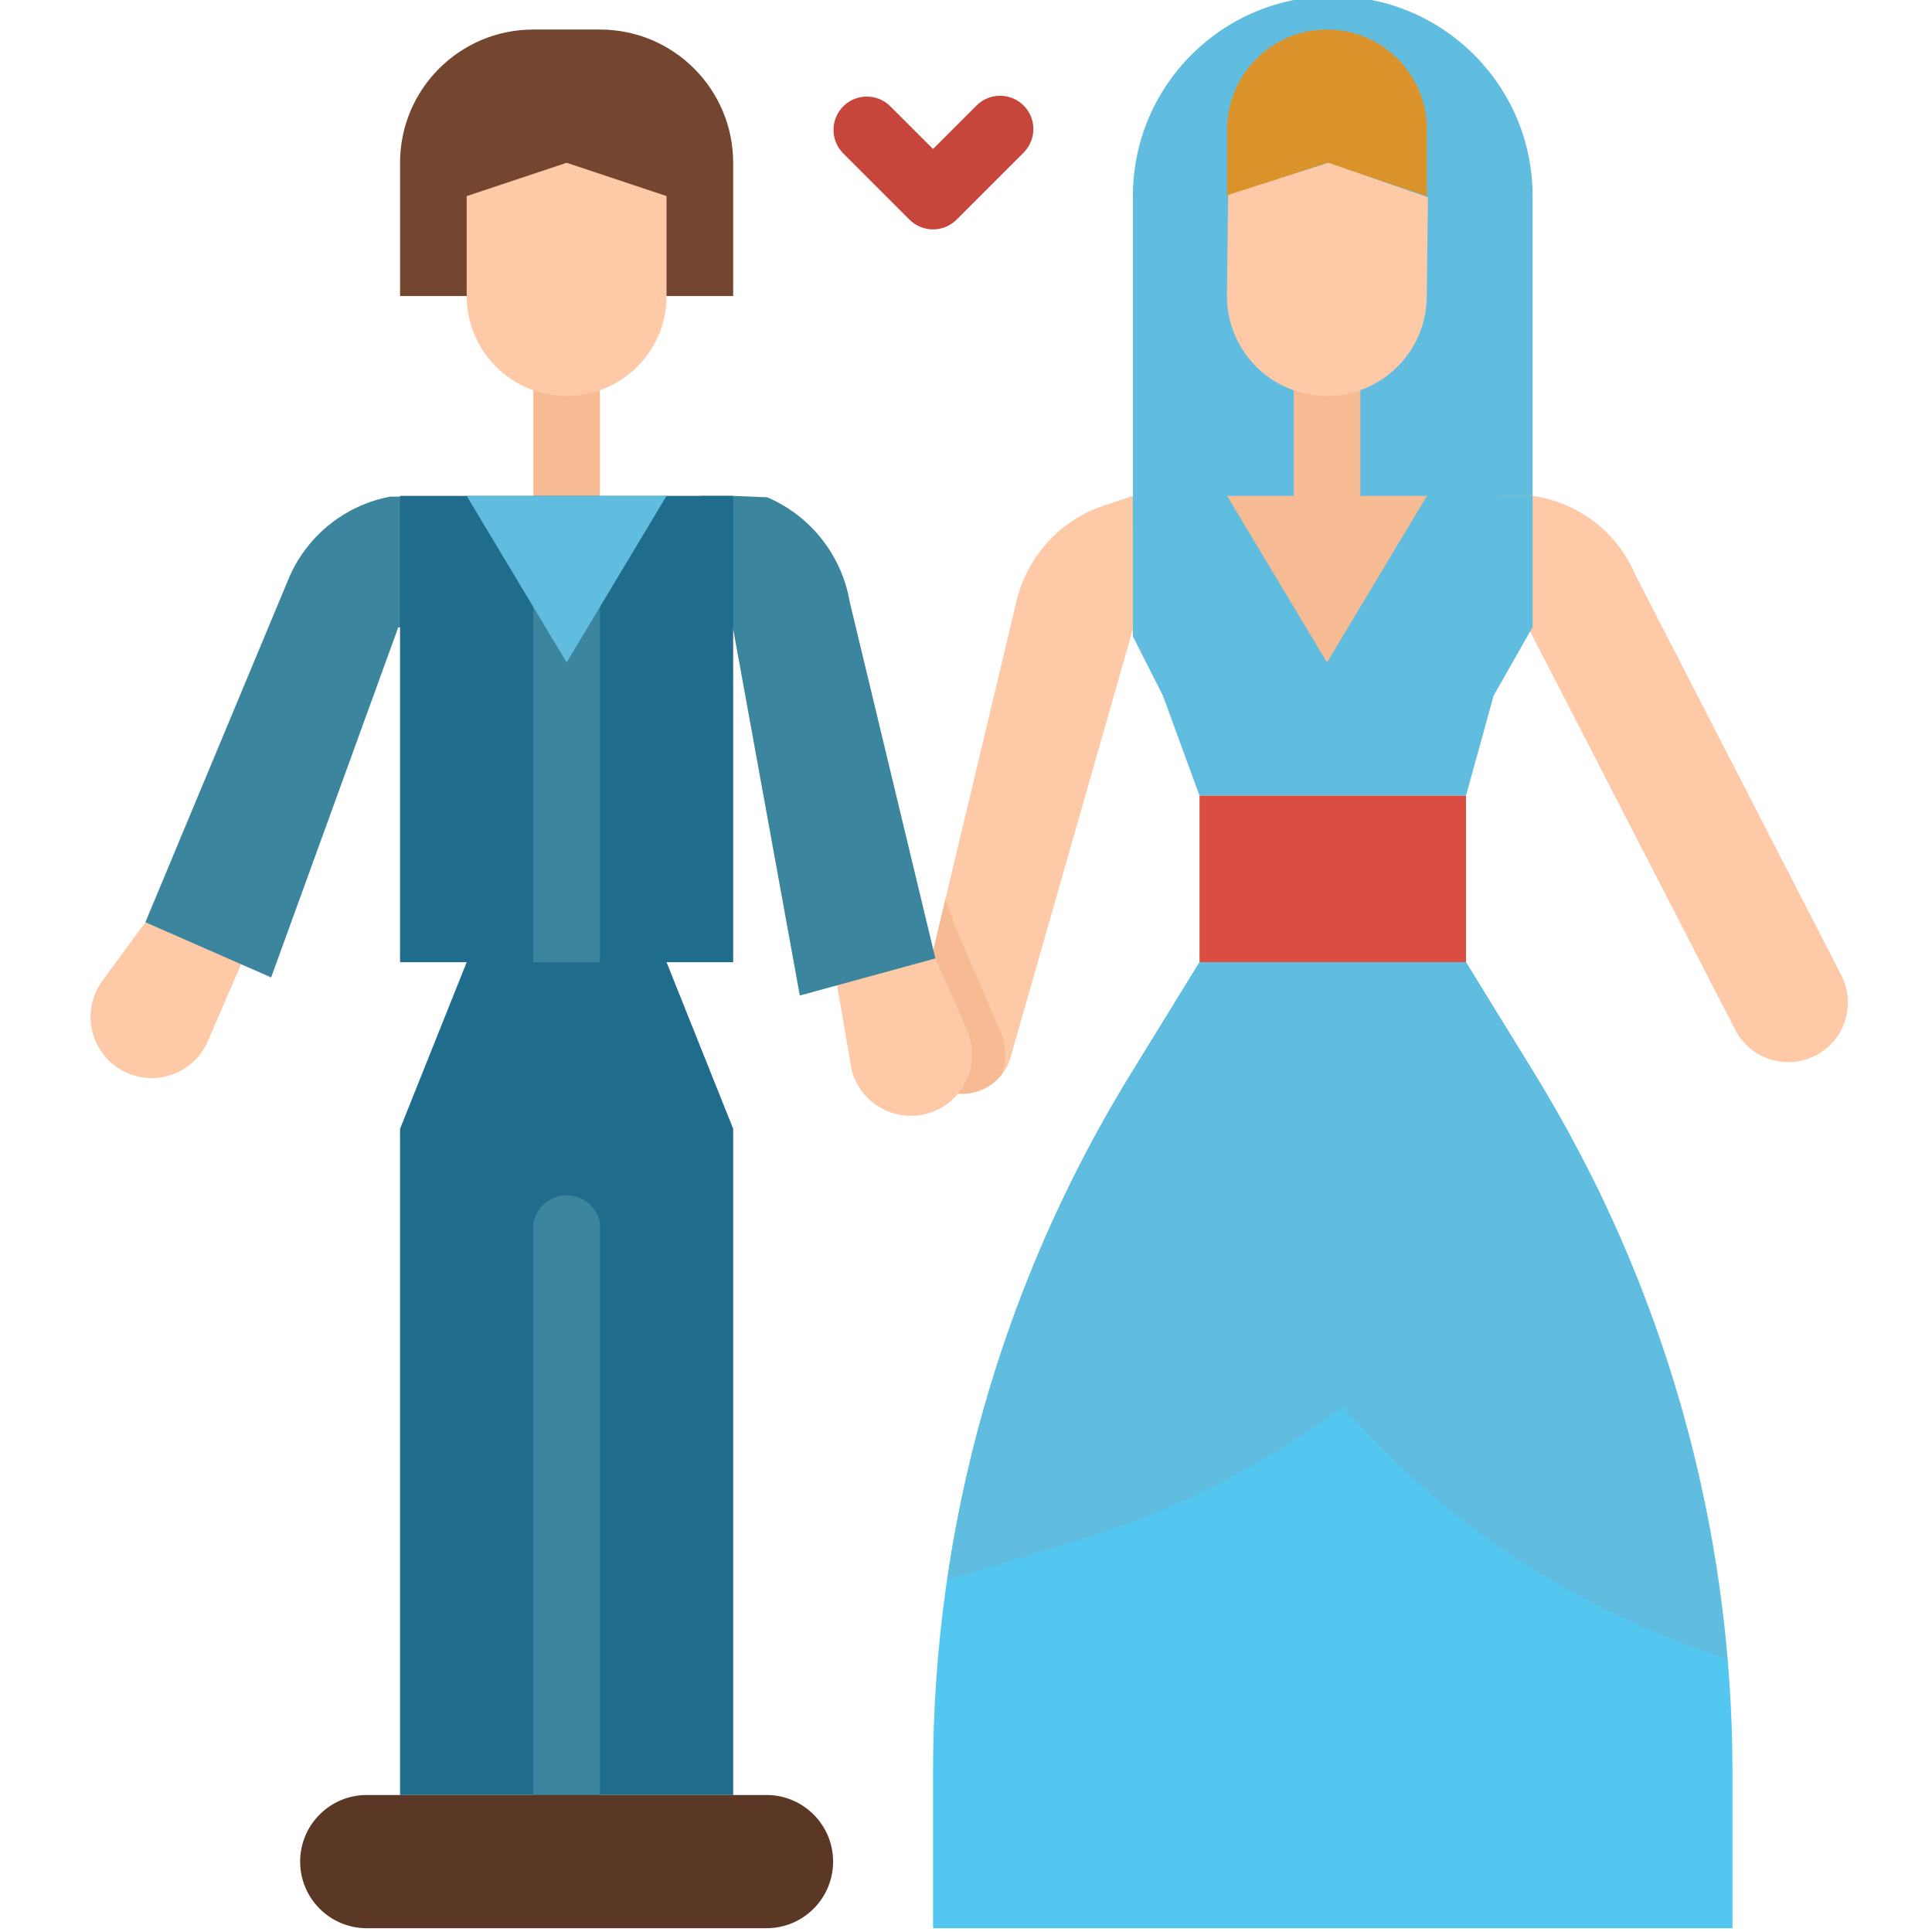 <?xml version="1.0"?>
<svg xmlns="http://www.w3.org/2000/svg" height="512px" viewBox="-23 1 511 512" width="512px" class=""><g><path d="m276.727 132.414-7.695 2.57c-11.652 3.898-20.441 13.578-23.199 25.555l-27.18 114c-1.691 7.113 2.703 14.254 9.816 15.945.832.199 1.684.316 2.543.348 6.113.258 11.605-3.711 13.285-9.594l32.43-113.516h17.656v-35.309zm0 0" fill="#fdc9a6" data-original="#FDC9A6" class=""/><path d="m230.984 290.879c4.277.152 8.367-1.777 10.965-5.184 1.441-4.078 1.172-8.57-.754-12.445l-11.359-26.078-2.746-8.043-8.438 35.41c-1.719 7.105 2.652 14.262 9.762 15.98.844.203 1.703.324 2.57.359zm0 0" fill="#f6bb92" data-original="#F6BB92"/><path d="m197.281 256 4.898 28.426c2.172 8.676 10.965 13.953 19.641 11.785 8.684-2.156 13.977-10.941 11.82-19.625-.285-1.152-.699-2.266-1.227-3.328l-11.406-26.086zm0 0" fill="#fdc9a6" data-original="#FDC9A6" class=""/><path d="m170.797 132.414 9.016.371c11.531 4.938 19.77 15.387 21.883 27.754l22.695 94.453-35.938 9.836-17.656-97.105h-8.828v-35.309" fill="#3b869e" data-original="#3B869E"/><path d="m382.66 141.242h-105.934v-88.277c0-29.25 23.715-52.965 52.969-52.965 29.25 0 52.965 23.715 52.965 52.965zm0 0" fill="#cdcdcd" data-original="#CDCDCD" class="" style="fill:#61BDDF" data-old_color="#60BDDF"/><path d="m409.855 153.281c-4.773-11.246-15.094-19.168-27.195-20.867h-8.828v33.633c.273 1.598 7.113.238 7.855 1.676l54.672 106.188c3.988 7.758 13.508 10.812 21.266 6.824.531-.273 1.047-.578 1.543-.91 6.691-4.453 8.969-13.223 5.297-20.371zm0 0" fill="#fdc9a6" data-original="#FDC9A6" class=""/><path d="m41.324 254.34-9.781 22.668c-3.598 8.191-13.152 11.918-21.348 8.328-8.195-3.598-11.922-13.16-8.324-21.355.473-1.078 1.062-2.105 1.758-3.055l11.398-15.52zm0 0" fill="#fdc9a6" data-original="#FDC9A6" class=""/><path d="m126.66 158.898c-4.875 0-8.828-3.953-8.828-8.828v-52.969c0-4.875 3.953-8.824 8.828-8.824s8.828 3.949 8.828 8.824v52.969c0 4.875-3.953 8.828-8.828 8.828zm0 0" fill="#f6bb92" data-original="#F6BB92"/><path d="m117.832 8.828h17.656c19.5 0 35.309 15.809 35.309 35.309v35.312h-88.277v-35.312c0-19.5 15.812-35.309 35.312-35.309zm0 0" fill="#744630" data-original="#744630"/><path d="m88.957 132.598h-9.012c-12.289 2.316-22.547 10.746-27.199 22.352l-37.719 90.457 33.332 14.621 33.684-92.77 15.555.465v-26.48zm0 0" fill="#3b869e" data-original="#3B869E"/><path d="m126.66 105.93c-14.625 0-26.484-11.855-26.484-26.48v-26.484l26.484-8.828 26.48 8.828v26.484c0 14.625-11.855 26.48-26.48 26.48zm0 0" fill="#fdc9a6" data-original="#FDC9A6" class=""/><path d="m82.52 132.414h88.277v123.586h-88.277zm0 0" fill="#1f6c8c" data-original="#1F6C8C"/><path d="m170.797 476.691h-88.277v-176.555l17.656-44.137v-8.828h52.965v8.828l17.656 44.137zm0 0" fill="#1f6c8c" data-original="#1F6C8C"/><path d="m135.488 158.898c0-4.879-3.953-8.828-8.828-8.828s-8.828 3.949-8.828 8.828v97.102h17.656zm0 0" fill="#3b869e" data-original="#3B869E"/><path d="m126.66 485.516c-4.438.383-8.363-2.859-8.828-7.289v-153.141c.93-4.875 5.633-8.074 10.508-7.145 3.625.688 6.457 3.523 7.148 7.145v153.141c-.465 4.43-4.391 7.672-8.828 7.289zm0 0" fill="#3b869e" data-original="#3B869E"/><path d="m73.695 476.691h105.93c9.75 0 17.656 7.902 17.656 17.652s-7.906 17.656-17.656 17.656h-105.93c-9.75 0-17.656-7.906-17.656-17.656s7.902-17.652 17.656-17.652zm0 0" fill="#5b3726" data-original="#5B3726"/><path d="m328.176 8.828c14.625 0 26.484 11.855 26.484 26.48v17.656l-26.484-8.828-26.484 8.828v-17.656c0-14.625 11.859-26.48 26.484-26.48zm0 0" fill="#da922a" data-original="#DA922A"/><path d="m276.727 132.414v37.242l7.965 15.723 9.691 26.484h70.621l7.309-26.484 10.348-18.203v-34.762zm0 0" fill="#d9d9d9" data-original="#D9D9D9" class="active-path" style="fill:#61BDDF" data-old_color="#D9D9D9"/><path d="m328.184 150.07c-4.875 0-8.828-3.953-8.828-8.828v-42.664c0-4.875 3.953-8.828 8.828-8.828s8.828 3.953 8.828 8.828v42.664c0 4.875-3.953 8.828-8.828 8.828zm0 0" fill="#f6bb92" data-original="#F6BB92"/><path d="m301.691 132.414 26.484 44.137 26.484-44.137zm0 0" fill="#f6bb92" data-original="#F6BB92"/><path d="m435.625 512h-211.863v-41.297c0-65.344 18.133-129.41 52.383-185.059l18.238-29.645h70.621l18.238 29.645c34.25 55.648 52.387 119.715 52.383 185.059zm0 0" fill="#b9b9b9" data-original="#B9B9B9" class="" style="fill:#53C7F0" data-old_color="#53c7f0"/><path d="m294.383 211.863h70.621v44.137h-70.621zm0 0" fill="#dc4d41" data-original="#DC4D41"/><path d="m329.695 370.758c23.73 28.246 54.047 50.223 88.273 63.984l16.289 6.109c-3.812-44.926-16.199-88.707-36.484-128.973l-23.941 23.57c-13.285 13.449-28.098 25.301-44.137 35.309zm0 0" fill="#cdcdcd" data-original="#CDCDCD" class="" style="fill:#61BDDF" data-old_color="#60BDDF"/><path d="m375.641 336.719 22.07-24.84c-4.492-8.906-9.234-17.656-14.488-26.234l-18.219-29.645h-70.621l-18.238 29.645c-25.176 40.945-41.727 86.605-48.629 134.176l36.078-11.102c7.113-2.191 14.102-4.699 20.957-7.523 24.285-10.344 46.664-24.688 66.207-42.434zm0 0" fill="#d9d9d9" data-original="#D9D9D9" class="active-path" style="fill:#61BDDF" data-old_color="#D9D9D9"/><path d="m223.762 61.793c-2.34 0-4.586-.93-6.238-2.586l-17.656-17.656c-3.387-3.504-3.289-9.094.215-12.48 3.422-3.305 8.848-3.305 12.266 0l11.414 11.414 11.414-11.414c3.387-3.508 8.977-3.605 12.484-.219 3.508 3.391 3.602 8.977.215 12.484-.07.074-.141.145-.215.215l-17.656 17.656c-1.656 1.656-3.898 2.586-6.242 2.586zm0 0" fill="#c7463b" data-original="#C7463B" class="" style="fill:#C7463B"/><path d="m100.176 132.414 26.484 44.137 26.48-44.137zm0 0" fill="#cdcdcd" data-original="#CDCDCD" class="" style="fill:#61BDDF" data-old_color="#60BDDF"/><path d="m327.805 105.93c-14.621-.18-26.332-12.176-26.156-26.801l.316-26.48 26.59-8.512 26.367 9.148-.316 26.48c-.176 14.625-12.172 26.34-26.797 26.164zm0 0" fill="#fdc9a6" data-original="#FDC9A6" class=""/></g> </svg>
